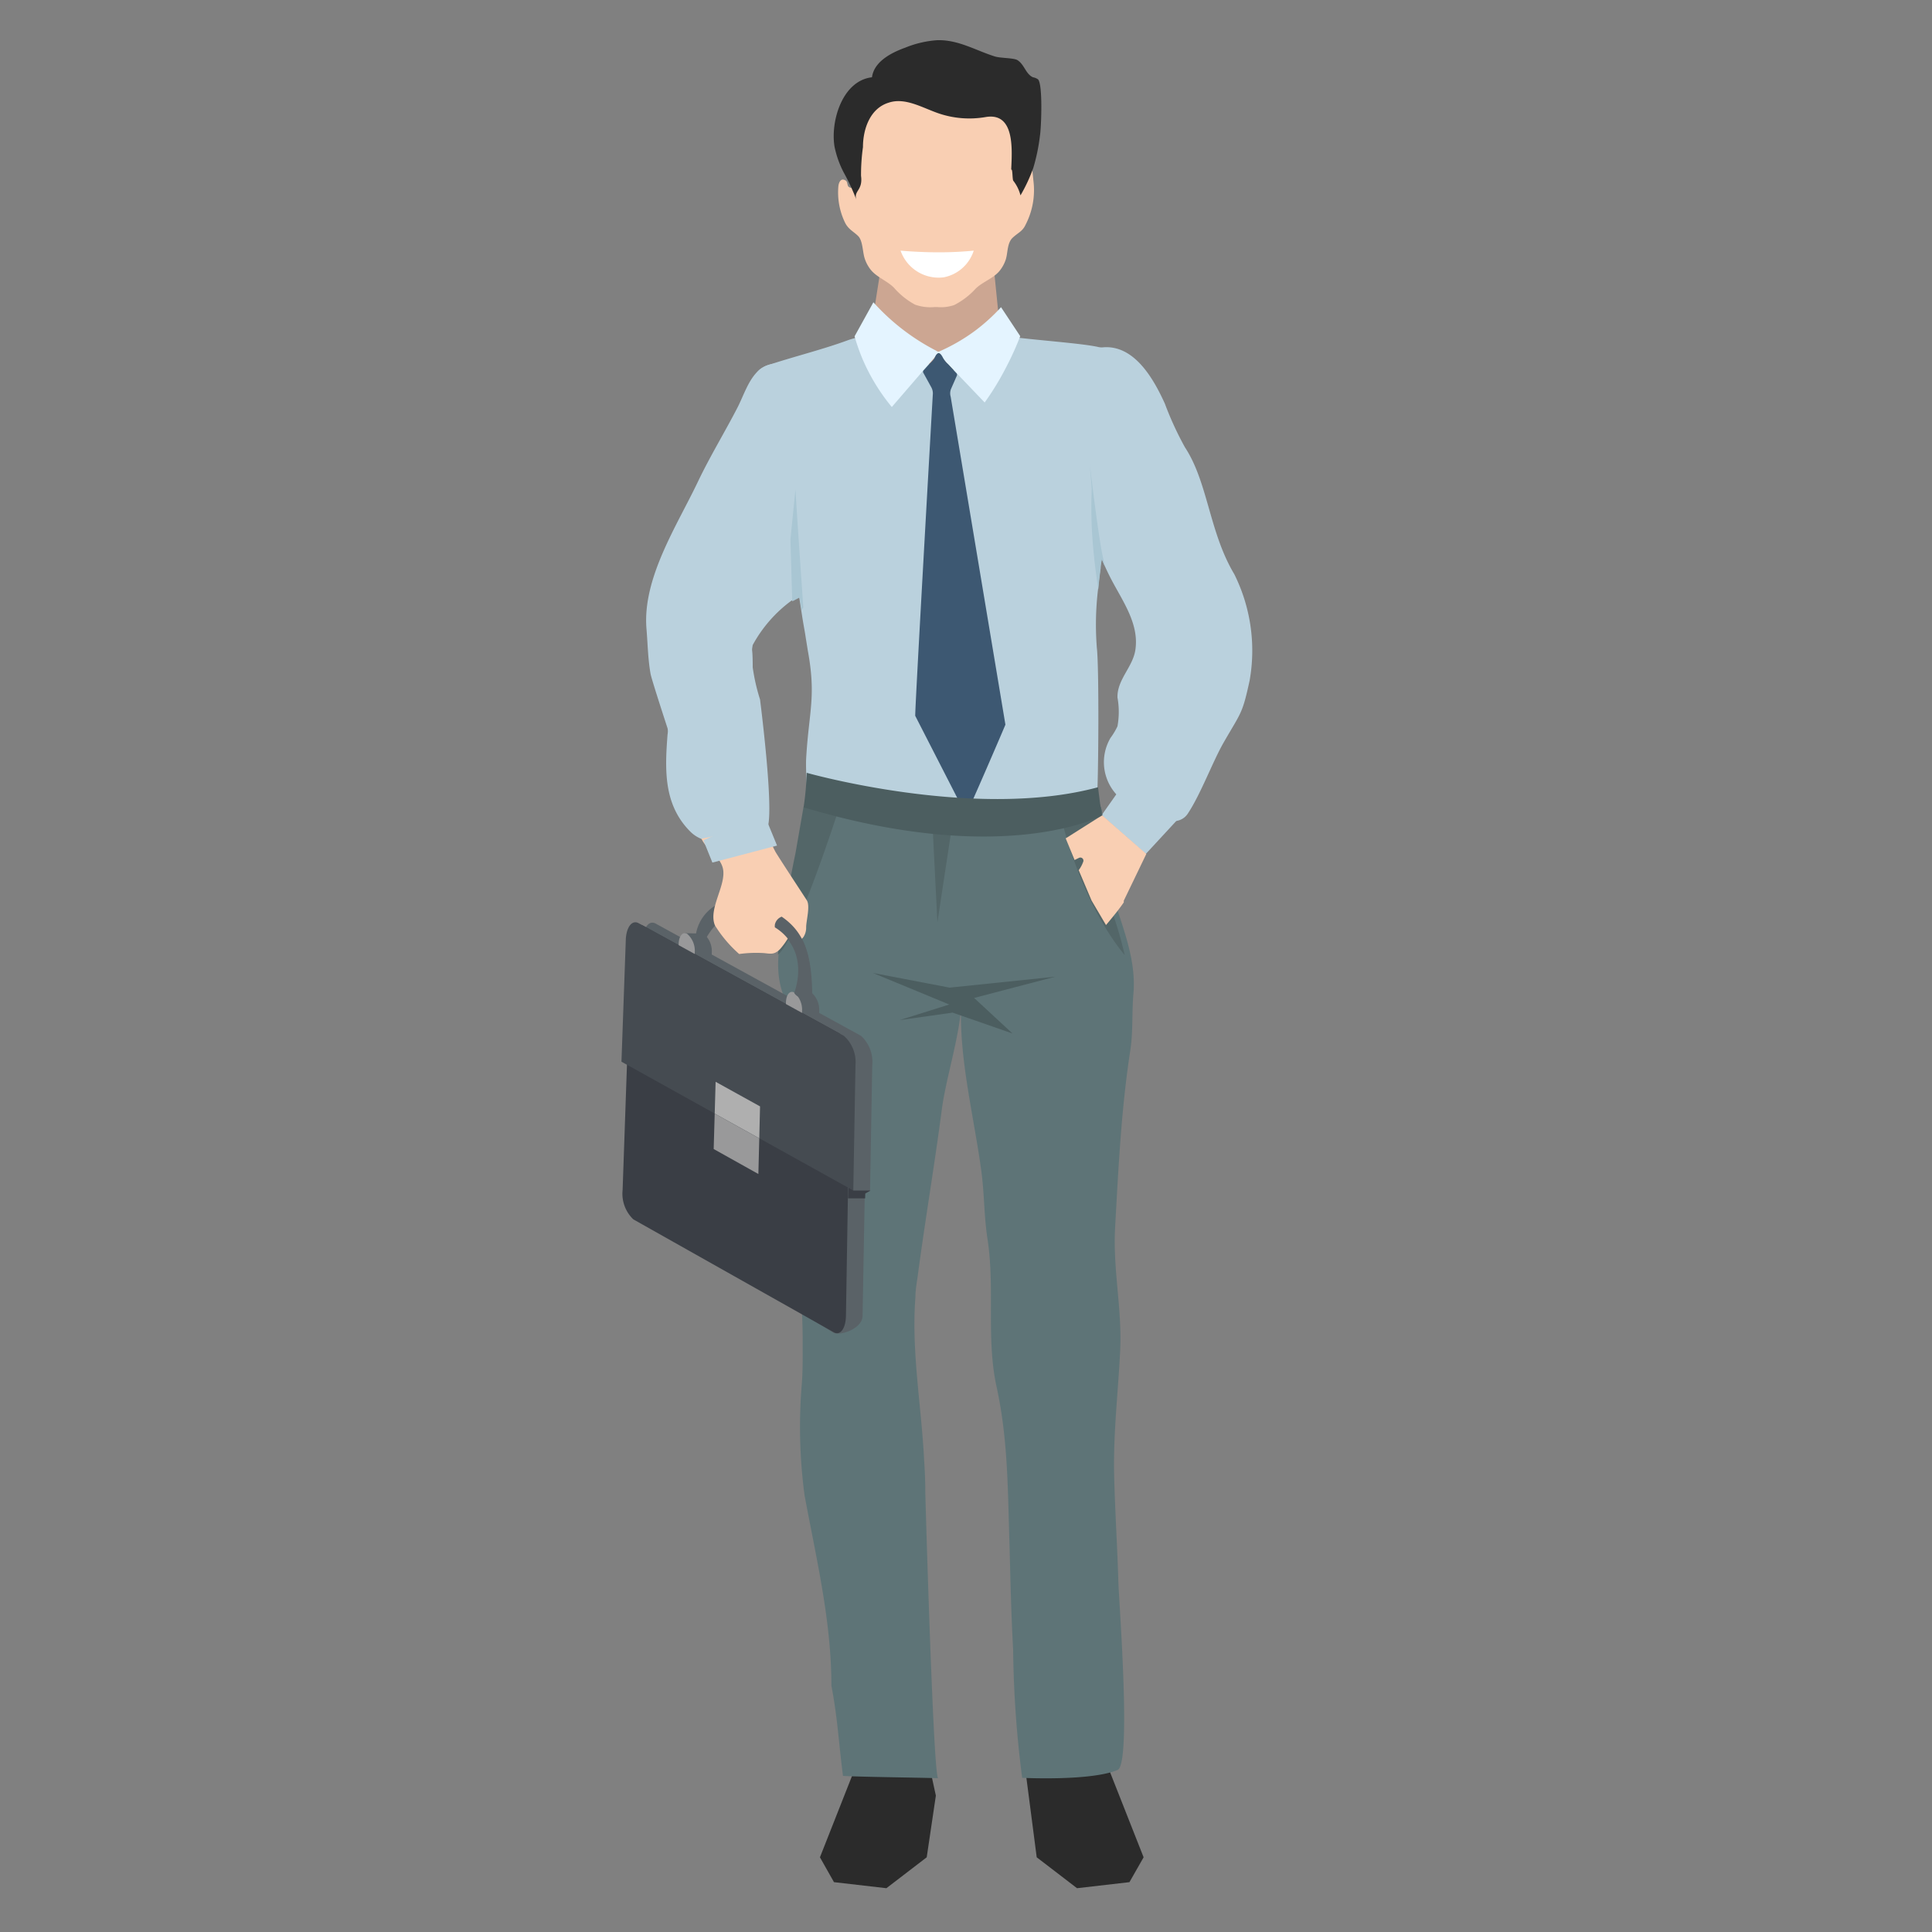 <svg xmlns="http://www.w3.org/2000/svg" viewBox="0 0 150 150"><rect x="0" y="0" width="150" height="150" fill="#808080" stroke="none"/><defs><style>.cls-1{fill:#2b2b2b;}.cls-2{fill:#cca692;}.cls-3{fill:#f9cfb3;}.cls-4{fill:#bad1dd;}.cls-5{fill:#e4f4ff;}.cls-6{fill:#5e7477;}.cls-7{fill:#a9c6d3;}.cls-8{fill:#536668;}.cls-9{fill:#4c5e60;}.cls-10{fill:#5a6267;}.cls-11{fill:#3a3e45;}.cls-12{fill:#99999a;}.cls-13{fill:#454b51;}.cls-14{fill:#afafaf;}.cls-15{fill:#3d5872;}.cls-16{fill:#fff;}</style></defs><title>Artboard 2 copy 12</title><g id="Layer_16" data-name="Layer 16"><g id="Layer_14" data-name="Layer 14"><g id="_2" data-name="2"><polygon class="cls-1" points="66.76 136.34 63.66 144.2 64.75 146.13 68.82 146.6 71.95 144.2 72.66 139.41 71.85 135.69 66.76 136.34"/><polygon class="cls-1" points="80.6 135.69 79.68 137.96 80.49 144.2 83.62 146.6 87.69 146.13 88.79 144.2 85.69 136.34 80.6 135.69"/><polygon class="cls-2" points="68.27 20.6 68.27 21.54 67.77 24.73 72.88 28.87 74.38 27.38 77.58 24.98 77.19 21.1 68.27 20.6"/><path class="cls-3" d="M80.15,13.22c-.18-1.49.06-3.36-.88-4.63a3.73,3.73,0,0,0-2.53-1.36A4.88,4.88,0,0,1,75.53,7,2.89,2.89,0,0,0,74,6.82a6.79,6.79,0,0,0-.75.15A.72.72,0,0,0,73,6.31a1.77,1.77,0,0,0-1-.4,5,5,0,0,0-2.88.48c-.56.24-1.1.54-1.68.8a2.31,2.31,0,0,0-.92.77,2.11,2.11,0,0,0-.38,1.42,11.16,11.16,0,0,1-.07,1.35A25.43,25.43,0,0,1,66.37,14c0,.23-.07.76-.46.52-.16-.1-.07-.38-.25-.5-.39-.26-.55.19-.57.45a5.39,5.39,0,0,0,.54,2.86c.27.5.65.65,1,1s.34,1.19.49,1.69a2.77,2.77,0,0,0,.48.92c.46.58,1.27.86,1.8,1.39a5.87,5.87,0,0,0,1.64,1.32,3.52,3.52,0,0,0,1.52.19h.21a3.1,3.1,0,0,0,1.32-.16,5.87,5.87,0,0,0,1.67-1.28c.54-.52,1.35-.78,1.83-1.35a2.76,2.76,0,0,0,.5-.91c.16-.5.1-1.28.53-1.68s.77-.5,1-1A5.84,5.84,0,0,0,80.23,14C80.21,13.77,80.18,13.49,80.15,13.22Z"/><path class="cls-1" d="M80.2,6c-.57-.25-.66-1-1.22-1.34-.31-.17-1.32-.14-1.75-.28-1.49-.47-2.82-1.3-4.45-1.26a8,8,0,0,0-2.47.57C69.17,4.1,67.86,4.79,67.7,6c-2.29.26-3.23,3.39-2.91,5.37a7.54,7.54,0,0,0,.78,2.14,15.92,15.92,0,0,1,.92,2c-.24-.71.52-.7.36-1.86A15.55,15.55,0,0,1,67,11.42c0-1.35.52-3,2-3.45,1.26-.42,2.56.37,3.81.81a7.39,7.39,0,0,0,3.7.31c2.29-.4,2.07,2.5,2,4.08.12-.09.08.73.16.86a3.06,3.06,0,0,1,.56,1.14,12.51,12.51,0,0,0,1-2.15,14.81,14.81,0,0,0,.51-2.47c.1-.6.24-4-.15-4.39A1,1,0,0,0,80.2,6Z"/><path class="cls-4" d="M85.66,27.05,85.49,27c-1.47-.46-9-.77-9-1.36-.19,2.12-1.59,3.66-3.73,2.9a4.62,4.62,0,0,1-.86-.41c-2.38-1.59-3.15-2.68-6-1.74-2,.74-4.07,1.24-6.12,1.91a2.28,2.28,0,0,0-.75.35C57.4,30,59.56,33,60,34.43a54.67,54.67,0,0,1,1.36,7.44c.24,1.51.49,3,.69,4.4,0,0,0,.08,0,.12l.06.36.1.65s.08.52.08.52c.06.37.12.72.18,1.05s.08.51.12.74l.13.81c.66,3.6.08,4.7-.13,8.36-.08,1.34.31,5.28.23,6.62a1.85,1.85,0,0,0,.21,1.23,1.81,1.81,0,0,0,1.72.41c2.54-.32,5-1,7.58-1.29,1.81-.19,3.63-.16,5.43-.4,1.12-.14,2.25-.57,3.37-.66.92-.07,2,.35,2.85-.13a3,3,0,0,0,1.18-2.49v0c.13-1.54.18-10.34,0-11.86a23,23,0,0,1,.09-4.54c.05-.53.11-1.08.19-1.65,0-.23.05-.45.09-.68s0-.24,0-.36c.78-5.9,1.46-12.7.62-15.17A2.56,2.56,0,0,0,85.66,27.05Z"/><path class="cls-5" d="M75.73,25.66a14.42,14.42,0,0,1-2.81,1.63.15.15,0,0,1-.11,0,.19.19,0,0,1-.12-.06,17,17,0,0,1-4.88-3.76l-1.46,2.64a15,15,0,0,0,.59,1.7,15.19,15.19,0,0,0,2.3,3.79l3.45-4a.16.16,0,0,1,.27,0l3.49,3.65a21.69,21.69,0,0,0,1.76-2.92,21.94,21.94,0,0,0,1-2.23l-1.49-2.25A14.45,14.45,0,0,1,75.73,25.66Z"/><path class="cls-6" d="M85.26,62.26l0,0a20.06,20.06,0,0,1-3,.62l-.4.05c-1.46.18-2.89.22-4.09.25-4.85.11-9.47-.81-14.18-1.54-.31,0-.63,0-.94,0-.15.73-.65,3.6-1.14,6.43-.1.57-.2,1.13-.29,1.67-.42,2.44-1.27,4.9-.48,7.29s-.22,4.5.3,6.87a34.79,34.79,0,0,1,.77,8c-.05,4,.49,8.07.51,12.12,0,.29,0,.58,0,.88,0,.84,0,1.69-.07,2.57a40,40,0,0,0,.22,8.65c.91,4.91,2.08,9.73,2.08,14.76.49,2.56.56,4.4.9,7,1.24.08,5.83.13,7.39.18-.32,0-.82-15.77-1-22.15,0-1.29-.07-2.2-.09-2.52-.2-4.15-1-8.46-.68-12.63,0-.57.1-1.13.18-1.68.57-4.31,1.32-8.69,1.88-13,.32-2.39,1.42-5.79,1.51-8.18C74.4,82,75.67,86.94,76.2,91c.23,1.74.2,3.47.47,5.2.59,3.82-.12,7.73.71,11.5.9,4.13.86,8.08,1,12.29.07,2.72.13,5.41.28,8.11a84,84,0,0,0,.7,9.93s5.32.27,7.41-.61c1.09-.46.1-13.07.06-14.61-.08-2.8-.27-5.63-.33-8.41-.06-3.28.31-6.26.47-9.53s-.58-6.29-.39-9.63c.26-4.61.47-9.11,1.18-13.71.22-1.46.11-2.94.24-4.4.33-3.87-2.11-7.39-2.36-11.23C85.54,65,85.85,63,85.26,62.26Z"/><path class="cls-4" d="M62,38.76c-.88-2.5-2.43-5.31-1.65-8.05.06-.21.54-2.46.24-2.48-2.1-.15-2.58,1.93-3.32,3.39-1,1.94-2.14,3.8-3.08,5.77-1.61,3.39-4.31,7.47-4,11.4.1,1.17.11,2.31.31,3.47,0,.23,1.26,4.07,1.33,4.29a1.16,1.16,0,0,1,0,.46c-.21,2.73-.33,5.45,1.76,7.55.9.91,2.32.93,3.6.89.63,0,1.58-.94,2.22-1,.88,0-.32-9.5-.4-10.14a15.06,15.06,0,0,1-.57-2.5c0-1.73-.11-1.08,0-1.73a10.49,10.49,0,0,1,3-3.44l.57-.3.05-.05c1-1,1.89-2.18,1.52-2.77C62.82,42.26,62.54,40.24,62,38.76Z"/><path class="cls-4" d="M92,34.73a25.09,25.09,0,0,1-1.56-3.39c-.84-1.85-2.35-4.61-4.84-4.37h-.11c-2.75.35.63,3,.8,3.9.51,2.68-1.16,5-1.49,7.53,0,0,0,.05,0,.07a9.51,9.51,0,0,0,.75,4.92c.07.2.16.39.24.58s.23.5.35.74c.9,1.81,2.36,3.67,2,5.81-.23,1.31-1.41,2.26-1.38,3.63a6.29,6.29,0,0,1,0,2.24,5.31,5.31,0,0,1-.54.9,3.72,3.72,0,0,0,1,4.88c1.19.8,4,2.5,5,1s1.94-4.06,2.8-5.55c1.35-2.35,1.43-2.16,2-4.78a13.3,13.3,0,0,0-1.19-8.26C93.88,41.32,93.79,37.45,92,34.73Z"/><path class="cls-7" d="M61.37,41.87l.14,4.82.57-.3.17,1a.75.75,0,0,1,.12-.22h0s0,0,0,0S61.87,40,61.76,38Z"/><path class="cls-8" d="M61.76,66.25s-.79,3.63-1.37,7.87c1.41-1,4.63-11,4.63-11l-2.63-.49Z"/><polygon class="cls-4" points="85.53 63.29 88.96 66.3 92.14 62.86 87.08 61.09 85.53 63.29"/><path class="cls-7" d="M84.6,36c0-.14.18,2.1.16,2a34.63,34.63,0,0,0,.16,5h0c.1,1.06.24,2,.35,2.76.05-.53.11-1.08.19-1.65,0-.23.05-.45.09-.68.07.2.16.39.24.58-.06-.3-.13-.62-.2-.94C85.3,41.67,84.81,37.72,84.6,36Z"/><polygon class="cls-9" points="73.73 76.68 67.77 75.54 73.7 77.99 69.85 79.2 73.96 78.62 78.61 80.24 75.63 77.48 81.93 75.83 73.73 76.68"/><path class="cls-8" d="M85.6,65.89c-.06-.93.25-2.85-.34-3.63l0,0a20.06,20.06,0,0,1-3,.62c.5,2.48,2.16,7.76,5.06,11.27a29.23,29.23,0,0,0-.85-3A28.06,28.06,0,0,1,85.6,65.89Z"/><path class="cls-3" d="M82.74,65.09l.69,1.68.33-.16a.24.24,0,0,1,.35.27,2.5,2.5,0,0,1-.36.68l1,2.36,1.12,1.9c.43-.51,1-1.2,1.38-1.76l0-.13L89,66.3l-3.43-3Z"/><polygon class="cls-10" points="61.67 77.06 61.67 78.31 63.6 78.64 63 77.06 61.67 77.06"/><path class="cls-10" d="M66.86,80.43l-.36-.2-2.9-1.59v-.1a1.78,1.78,0,0,0-.6-1.48c-.34-.19-.64.17-.65.79V78l-7.09-3.89V74a1.75,1.75,0,0,0-.59-1.47c-.34-.19-.64.17-.66.78v.1l-2.75-1.51-.35-.19c-.5-.28-.94.26-1,1.21l-.34,9.54.4.22-.34,9.73a2.76,2.76,0,0,0,.83,2.29l14.24,8.77c.5.28,2.26-.3,2.27-1.31l.17-9.47.41-.23.17-9.74A2.74,2.74,0,0,0,66.86,80.43Z"/><path class="cls-10" d="M53.15,72.45a12.69,12.69,0,0,0,.33,1.71c.07,0,1.78-.1,1.78-.1l-.58-1.57Z"/><path class="cls-11" d="M65.17,80.23,49.94,71.87c-.48-.26-.9.29-.93,1.23l-.67,19.28a2.76,2.76,0,0,0,.83,2.29l15.57,8.77c.5.28.93-.3.94-1.31L66,82.47A2.73,2.73,0,0,0,65.17,80.23Z"/><path class="cls-12" d="M61.67,77.06c-.34-.19-.64.17-.65.79l0,1.07a1.79,1.79,0,0,0,.6,1.49c.35.19.64-.17.65-.8l0-1.08A1.78,1.78,0,0,0,61.67,77.06Z"/><path class="cls-12" d="M53.35,72.5c-.34-.19-.64.17-.66.78l0,1.06a1.76,1.76,0,0,0,.59,1.47c.34.19.64-.17.66-.79l0-1.06A1.75,1.75,0,0,0,53.35,72.5Z"/><path class="cls-13" d="M65.53,80.43,49.59,71.68c-.5-.28-.94.26-1,1.21l-.34,9.54,18,10,.17-9.74A2.74,2.74,0,0,0,65.53,80.43Z"/><polygon class="cls-14" points="55.49 86.46 58.95 88.38 59.01 85.9 55.56 83.99 55.49 86.46"/><polygon class="cls-12" points="55.41 89.21 58.88 91.15 58.95 88.38 55.49 86.46 55.41 89.21"/><polygon class="cls-11" points="65.86 92.2 65.84 93.04 67.17 93.04 67.18 92.66 67.59 92.43 66.26 92.43 65.86 92.2"/><path class="cls-10" d="M58.21,70A3.22,3.22,0,0,0,54,72.78s0,.6.56.52c1.33-2.51,2.23-2.24,3.89-2,5,1.43,3.21,5.79,3.21,5.79a.78.78,0,0,0,1.33,0C63,73.21,62.12,71.28,58.21,70Z"/><path class="cls-3" d="M60.22,66.16A13.85,13.85,0,0,1,59.3,64a.3.3,0,0,0-.12-.17.3.3,0,0,0-.24,0,21,21,0,0,1-4.48,1.28c.39.86,1.42,1.34,1.66,2.29.32,1.29-1.16,3.13-.61,4.45a9.91,9.91,0,0,0,1.88,2.22A9.58,9.58,0,0,1,59.34,74c.54.06.8.12,1.23-.32a5.58,5.58,0,0,0,.55-.74.36.36,0,0,1,.11-.12c.39-.24.61.52,1.09,0l.06-.07a1.34,1.34,0,0,0,.21-.76c0-.5.33-1.65.05-2.09C62.63,69.87,60.69,66.93,60.22,66.16Z"/><path class="cls-10" d="M60.69,71.17a.84.84,0,0,0-.53.62,1,1,0,0,0,0,.21,3.78,3.78,0,0,1,1.59,1.9l.81.42c.59.3.07,1.18-.52.88l0,0a5.11,5.11,0,0,1-.31,1.87.78.78,0,0,0,1.33,0C63,74.22,62.52,72.42,60.69,71.17Z"/><polygon class="cls-4" points="54.61 65.24 55.31 66.97 60.33 65.65 59.3 63.14 54.61 65.24"/><path class="cls-15" d="M73.84,30.19l.44-1a.2.2,0,0,0,0-.19l-.65-.7a2.18,2.18,0,0,1-.41-.51c-.07-.14-.25-.47-.42-.35s-.19.28-.28.42a2.88,2.88,0,0,1-.35.38l-.48.53a.17.17,0,0,0,0,.18l.6,1.09a1,1,0,0,1,.13.63S71,55.55,71.06,55.58L74.86,63a.17.17,0,0,0,.2.1c.07,0,3-6.81,3-6.84L73.81,30.8A.93.93,0,0,1,73.84,30.19Z"/><path class="cls-16" d="M69.92,19.46a3.13,3.13,0,0,0,3.36,2.07,3.06,3.06,0,0,0,2.32-2.07c-.83.08-1.74.13-2.71.13S70.83,19.54,69.92,19.46Z"/><polygon class="cls-8" points="72.78 71.61 73.96 63.84 72.39 63.84 72.78 71.61"/><path class="cls-9" d="M62.63,60a21.67,21.67,0,0,1-.24,2.68c15.63,4.69,23.14.65,23.14.65l-.28-2.21C75.71,63.71,62.63,60,62.63,60Z"/></g></g></g></svg>